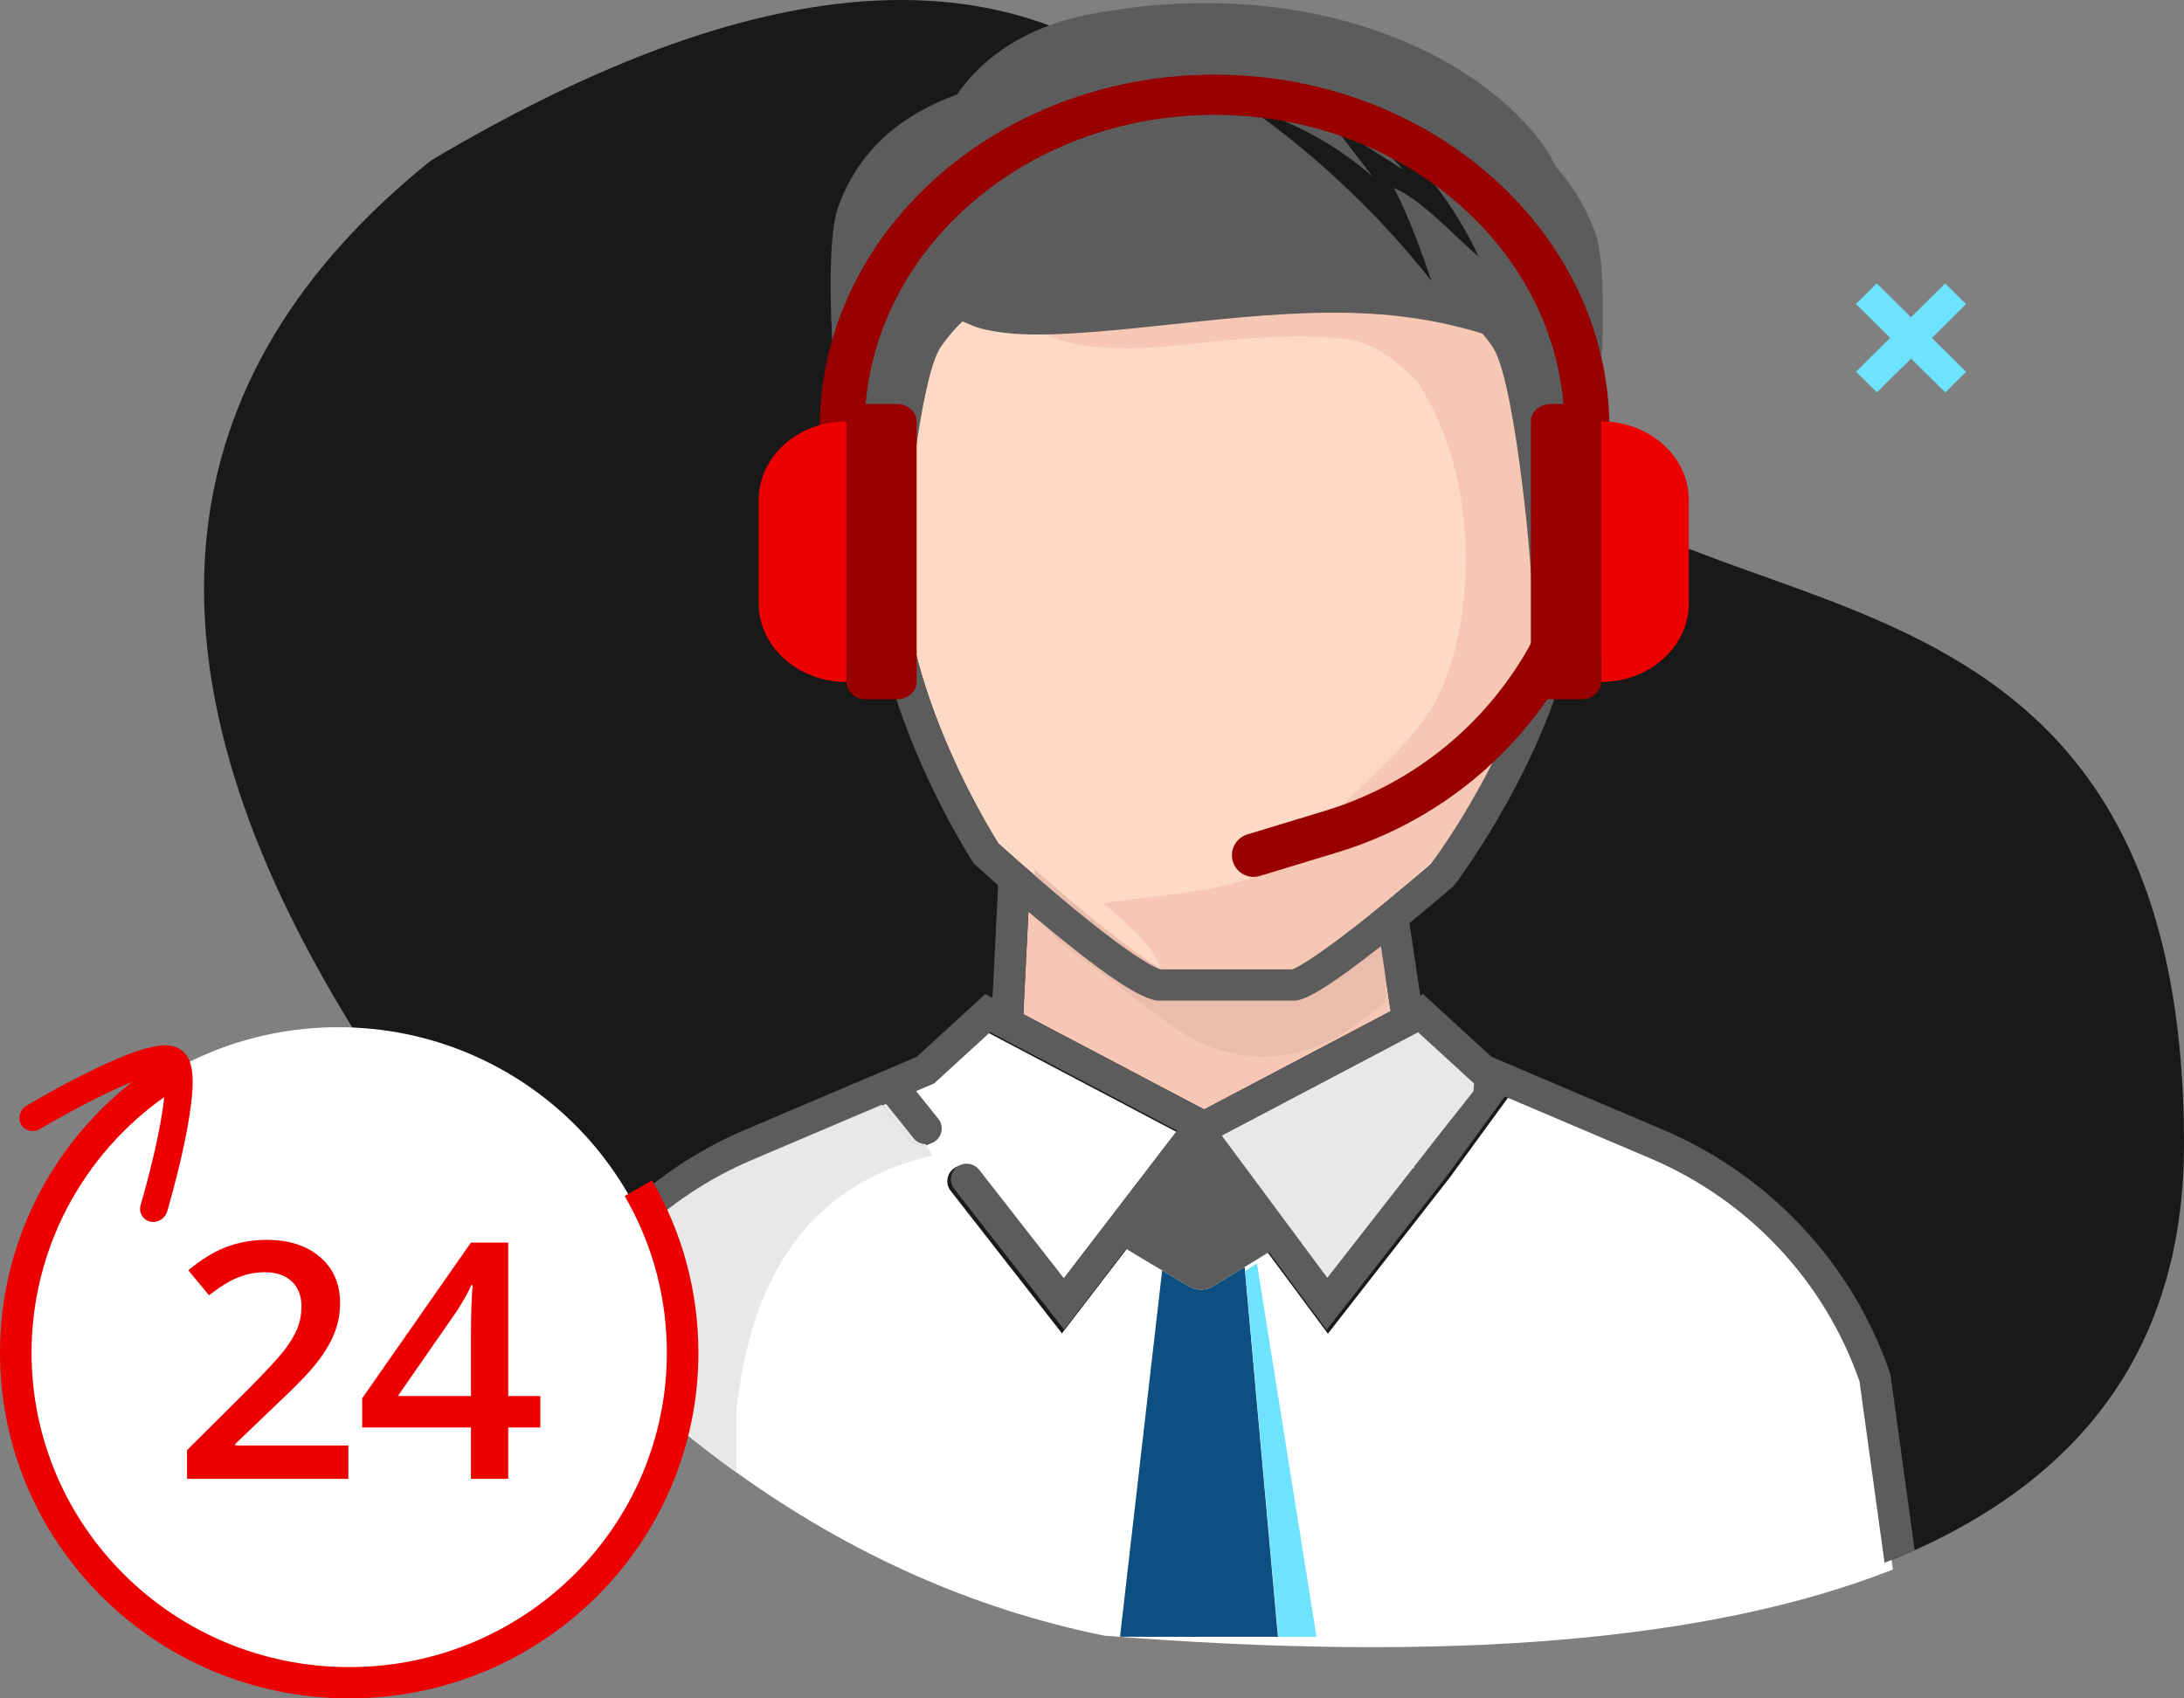 <svg width="126" height="98" viewBox="0 0 126 98" fill="none" xmlns="http://www.w3.org/2000/svg">
<rect x="0" y="0" width="126" height="98" fill="#808080" stroke="none"/>
<path fill-rule="evenodd" clip-rule="evenodd" d="M63.791 93.943C105.265 97.273 126.002 87.96 126 66.004C125.996 33.07 101.647 36.474 90.576 28.063C79.505 19.652 86.042 28.063 71.094 9.374C61.129 -3.085 45.721 -3.125 24.871 9.254C9.321 21.753 7.614 38.114 19.75 58.337C31.885 78.56 46.565 90.429 63.791 93.943Z" fill="#191919"/>
<path fill-rule="evenodd" clip-rule="evenodd" d="M79.32 54.868C77.191 56.528 75.73 57.511 74.895 57.712L74.678 57.739H66.83L66.622 57.715C65.607 57.478 63.926 56.341 61.575 54.456C61.291 54.23 61.002 53.994 60.706 53.75C60.252 53.377 59.793 52.989 59.333 52.597L59.039 58.522L69.469 64.018L80.231 58.347L79.669 54.594C79.552 54.685 79.434 54.779 79.32 54.868Z" fill="#F6C7B4"/>
<path fill-rule="evenodd" clip-rule="evenodd" d="M51.446 36.878C51.469 36.873 51.492 36.865 51.516 36.854L52.522 36.397L52.781 37.463C53.266 39.457 53.986 41.485 54.877 43.496C55.487 44.873 56.142 46.159 56.797 47.317C57.025 47.721 57.237 48.08 57.425 48.389C57.497 48.505 57.554 48.596 57.596 48.664C57.623 48.687 57.667 48.728 57.7 48.757C57.752 48.804 57.797 48.845 57.867 48.907C58.153 49.166 58.476 49.453 58.828 49.764C59.033 49.944 59.24 50.122 59.447 50.301C60.255 51.006 61.072 51.705 61.871 52.363C62.16 52.603 62.444 52.832 62.721 53.054C64.721 54.657 66.274 55.718 66.953 55.934H74.546C75.079 55.744 76.439 54.817 78.193 53.451C78.39 53.295 78.594 53.136 78.801 52.971C78.984 52.826 79.172 52.672 79.357 52.522C79.902 52.083 80.449 51.633 80.997 51.176C81.148 51.05 81.3 50.926 81.451 50.8C81.759 50.54 82.042 50.299 82.294 50.083C82.394 49.997 82.475 49.928 82.535 49.876C82.567 49.834 82.607 49.778 82.658 49.709C82.805 49.507 82.972 49.269 83.158 48.997C83.689 48.221 84.25 47.34 84.815 46.374C86.426 43.62 87.742 40.739 88.553 37.885L88.788 37.063L89.629 37.249L89.643 37.252C90.615 37.463 92.057 35.943 92.596 33.667C93.142 31.401 92.553 29.476 91.609 29.262C91.368 29.21 91.084 29.269 90.765 29.454L89.415 30.24L89.392 28.689C89.292 21.462 88.522 16.925 86.333 13.371C83.607 8.946 78.705 6.621 70.756 6.621C63.146 6.621 58.303 9.033 55.493 13.599C53.205 17.318 52.289 22.21 52.133 29.301L52.092 31.199L50.631 29.967C50.338 29.721 50.104 29.645 49.953 29.68C49.282 29.852 48.799 31.611 49.231 33.66C49.676 35.7 50.807 37.034 51.446 36.878Z" fill="#FEDAC6"/>
<path fill-rule="evenodd" clip-rule="evenodd" d="M79.591 16.233C77.58 15.698 75.472 15.784 73.376 15.998C68.922 16.451 63.192 18.758 58.815 17.027C58.591 16.936 58.426 17.144 58.503 17.327C59.59 20.662 65.616 20.186 68.344 19.894C71.415 19.57 74.579 19.183 77.684 19.57C79.389 19.801 80.636 20.89 81.793 22.034C81.955 22.309 82.105 22.603 82.275 22.872C84.885 27.306 85.263 34.374 83.388 39.19C82.275 42.516 78.519 45.117 75.903 48.09C73.115 51.541 68.538 51.358 63.624 52.12C65.177 53.364 66.908 54.997 66.908 55.955H74.579C76.231 55.534 82.916 49.443 82.916 49.443C82.916 49.443 89.869 39.875 89.869 30.733C89.869 20.226 90.054 10.895 79.591 7.053C79.04 10.913 78.748 12.536 79.591 16.233Z" fill="#F6C7B4"/>
<path fill-rule="evenodd" clip-rule="evenodd" d="M79.385 52.924C79.208 53.066 79.029 53.214 78.856 53.352C78.658 53.508 78.465 53.661 78.276 53.808C76.607 55.11 75.311 55.992 74.804 56.175H67.571C66.924 55.968 65.445 54.958 63.541 53.43C63.278 53.22 63.007 53 62.732 52.773C61.971 52.146 61.193 51.48 60.424 50.809C60.226 50.638 60.029 50.469 59.834 50.298C59.784 50.253 59.746 50.219 59.697 50.175V52.777C60.318 53.585 61.03 54.299 61.826 54.891L67.544 59.146C70.806 61.573 74.901 61.573 78.164 59.146L79.945 57.821V52.465C79.759 52.617 79.572 52.775 79.385 52.924Z" fill="#EABCAC"/>
<path fill-rule="evenodd" clip-rule="evenodd" d="M37.173 70.919C35.415 72.521 33.921 74.396 32.754 76.48C33.608 77.369 34.475 78.216 35.348 79.043L33.336 75.862L37.173 70.919Z" fill="white"/>
<path fill-rule="evenodd" clip-rule="evenodd" d="M50.865 63.748L52.475 65.756C52.71 66.051 53.092 66.161 53.436 66.07C53.094 65.492 52.511 64.508 51.673 63.094L39.425 68.015L37.172 70.919C38.98 69.271 41.067 67.914 43.375 66.934L50.865 63.748Z" fill="#E8E8E8"/>
<path fill-rule="evenodd" clip-rule="evenodd" d="M107.741 79.962C105.702 74.106 101.266 69.374 95.524 66.933L87.016 63.316L83.655 67.929L82.561 69.33L76.609 76.954L73.235 72.407L70.952 69.33L69.597 67.503L69.059 66.779L68.503 67.503L67.101 69.33L64.904 72.196L61.267 76.937L54.847 68.715C54.535 68.316 54.61 67.743 55.012 67.434C55.384 67.149 55.907 67.189 56.23 67.512L56.307 67.598L56.57 67.934L57.659 69.33L61.254 73.934L64.785 69.33L66.186 67.503L67.868 65.31L58.786 60.526L56.986 59.578L56.949 59.558L53.674 62.556L52.623 63.002L53.921 64.62C54.214 64.986 54.18 65.503 53.858 65.827L53.772 65.904C53.669 65.984 53.555 66.038 53.437 66.07C53.092 66.161 52.712 66.051 52.476 65.756L50.866 63.748L43.376 66.933C41.069 67.914 38.981 69.27 37.173 70.919L33.336 75.862L35.349 79.043C37.661 81.233 40.04 83.205 42.486 84.96C49.075 89.686 56.142 92.838 63.7 94.379C83.571 95.975 98.734 94.701 109.202 90.564L107.741 79.962Z" fill="white"/>
<path fill-rule="evenodd" clip-rule="evenodd" d="M113.43 21.455L112.228 22.645L110.255 20.69L108.285 22.64L107.079 21.446L109.048 19.495L107.075 17.541L108.275 16.352L110.249 18.307L112.22 16.356L113.426 17.55L111.455 19.5L113.43 21.455Z" fill="#6EE3FF"/>
<path fill-rule="evenodd" clip-rule="evenodd" d="M69.288 74.423C69.031 74.4 68.78 74.343 68.59 74.225L67.047 73.307L64.616 94.444L73.728 94.447L71.806 73.109L69.983 74.219C69.785 74.336 69.538 74.4 69.288 74.423Z" fill="#0D4F80"/>
<path fill-rule="evenodd" clip-rule="evenodd" d="M71.84 73.344L73.75 94.447H75.954L72.516 72.901L71.84 73.344Z" fill="#6EE3FF"/>
<path fill-rule="evenodd" clip-rule="evenodd" d="M76.91 7.219C78.262 8.078 79.615 8.944 80.974 9.806C80.329 9.131 79.687 8.457 79.043 7.783C77.409 7.237 75.549 6.879 73.436 6.719C75.53 7.534 77.486 8.7 79.178 10.182C78.421 9.194 77.668 8.207 76.91 7.219Z" fill="#0F2B4A"/>
<path fill-rule="evenodd" clip-rule="evenodd" d="M85.007 62.971L83.125 65.35L81.579 67.329L81.59 67.403H81.521L80.112 69.208L76.575 73.738L73.213 69.208L71.875 67.403L70.482 65.527L80.515 60.241L81.812 59.558L82.326 60.028L85.044 62.518L85.007 62.971ZM69.467 64.018L59.038 58.523L59.333 52.597C59.793 52.989 60.252 53.377 60.706 53.751C61.002 53.994 61.291 54.23 61.574 54.456C63.926 56.342 65.607 57.478 66.621 57.715L66.83 57.739H74.678L74.895 57.713C75.73 57.511 77.191 56.528 79.32 54.868C79.434 54.779 79.551 54.686 79.668 54.594L80.231 58.347L69.467 64.018ZM49.488 30.105C50.194 32.809 51.554 37.915 52.081 32.943C52.116 31.836 53.022 21.78 54.294 19.99C54.682 19.434 55.096 18.954 55.531 18.546C55.925 18.711 56.279 18.876 56.617 18.963C58.432 19.408 60.343 19.328 62.211 19.216C68.341 18.817 75.296 17.449 81.407 18.335C82.744 18.522 84.15 18.817 85.529 19.253C85.723 19.482 85.913 19.728 86.095 19.99C87.357 21.78 88.276 31.836 88.314 32.943C88.889 38.468 90.492 31.55 91.115 29.31C91.293 29.256 91.461 29.231 91.609 29.262C92.553 29.476 93.142 31.402 92.595 33.667C92.058 35.943 90.616 37.463 89.644 37.252L89.629 37.249L88.787 37.063L88.553 37.885C87.742 40.739 86.425 43.62 84.816 46.374C84.251 47.341 83.689 48.221 83.158 48.998C82.972 49.269 82.804 49.507 82.658 49.709C82.608 49.778 82.567 49.834 82.536 49.877C82.476 49.928 82.395 49.997 82.294 50.083C82.042 50.3 81.759 50.54 81.45 50.8C81.301 50.926 81.148 51.05 80.998 51.176C80.449 51.634 79.902 52.083 79.358 52.522C79.171 52.672 78.984 52.826 78.801 52.972C78.594 53.136 78.391 53.295 78.194 53.45C76.44 54.817 75.078 55.744 74.547 55.935H66.954C66.274 55.718 64.721 54.658 62.721 53.054C62.444 52.832 62.161 52.602 61.87 52.363C61.072 51.705 60.255 51.005 59.447 50.301C59.241 50.122 59.033 49.944 58.829 49.764C58.477 49.454 58.154 49.166 57.866 48.907C57.797 48.845 57.752 48.804 57.699 48.757C57.667 48.728 57.622 48.687 57.597 48.664C57.554 48.597 57.497 48.504 57.426 48.389C57.236 48.08 57.025 47.722 56.797 47.317C56.142 46.159 55.488 44.872 54.877 43.495C53.986 41.485 53.266 39.457 52.782 37.463L52.523 36.397L51.516 36.854C51.492 36.865 51.47 36.872 51.446 36.878C50.808 37.034 49.677 35.701 49.231 33.66C48.91 32.135 49.096 30.774 49.488 30.105ZM64.594 5.436C63.231 5.733 61.978 6.139 60.827 6.65C61.977 6.138 63.231 5.733 64.594 5.436ZM76.808 5.345C76.771 5.338 76.736 5.329 76.697 5.322C76.656 5.277 76.613 5.233 76.572 5.19C76.653 5.239 76.728 5.295 76.808 5.345ZM48.979 28.159C47.467 28.987 46.903 31.448 47.448 34.034C48.011 36.615 49.521 38.609 51.219 38.695C51.718 40.535 52.395 42.387 53.208 44.22C53.844 45.654 54.525 46.991 55.206 48.198C55.445 48.621 55.668 48.998 55.868 49.325C55.989 49.524 56.078 49.663 56.127 49.738L56.19 49.834L56.274 49.911C56.341 49.972 56.466 50.085 56.64 50.242C56.923 50.496 57.24 50.78 57.584 51.082L57.26 57.585L56.837 57.363L52.884 60.982L43.003 65.183C38.316 67.175 34.448 70.595 31.907 74.883C32.343 75.361 32.791 75.807 33.233 76.267C35.571 72.092 39.23 68.75 43.722 66.841L51.117 63.696L52.707 65.678C53.02 66.069 53.593 66.134 53.987 65.825L54.072 65.748C54.389 65.429 54.423 64.917 54.134 64.558L52.853 62.958L53.891 62.518L57.124 59.558L57.16 59.577L58.938 60.513L67.906 65.238L66.246 67.403L64.862 69.208L61.375 73.753L57.826 69.208L56.749 67.829L56.49 67.497L56.414 67.412C56.094 67.094 55.58 67.053 55.212 67.335C54.814 67.64 54.74 68.206 55.049 68.601L61.388 76.72L64.98 72.037C65.015 72.071 65.048 72.107 65.09 72.132L65.955 72.655L67.048 73.307L68.589 74.225C68.78 74.343 69.031 74.4 69.288 74.424C69.538 74.4 69.785 74.336 69.982 74.219L71.806 73.109L72.606 72.622L73.207 72.246L76.537 76.735L82.414 69.208L83.496 67.824L86.814 63.269L95.214 66.841C100.886 69.251 105.267 73.924 107.279 79.706L108.723 90.176C109.316 89.941 109.9 89.702 110.462 89.449L109.073 79.375L109.032 79.207C106.866 72.903 102.106 67.807 95.934 65.183L86.052 60.982L82.098 57.363L81.938 57.447L81.313 53.27C81.753 52.909 82.195 52.542 82.631 52.174C82.944 51.911 83.23 51.667 83.486 51.447C83.64 51.316 83.751 51.221 83.808 51.171L83.935 51.035C83.973 50.985 84.042 50.894 84.137 50.762C84.294 50.546 84.472 50.294 84.667 50.009C85.221 49.199 85.805 48.283 86.392 47.279C87.945 44.622 89.238 41.85 90.102 39.066C91.989 38.885 93.729 36.788 94.369 34.082C94.689 32.757 94.704 31.46 94.449 30.365C94.105 28.892 93.268 27.787 92.004 27.501C91.859 27.47 91.714 27.453 91.569 27.445C91.861 25.916 92.129 23.801 92.294 21.638C92.402 20.782 92.49 19.596 92.458 18.294C92.495 16.206 92.378 14.381 92.026 13.411C91.495 11.942 90.712 10.683 89.739 9.596C89.562 9.209 89.367 8.847 89.142 8.526C85.393 3.139 75.628 -1.498 63.169 0.765C58.475 1.605 56.253 3.946 55.221 5.447C52.009 6.618 49.559 8.619 48.353 11.948C47.422 14.533 48.157 24.424 48.979 28.159Z" fill="#5C5C5C"/>
<path fill-rule="evenodd" clip-rule="evenodd" d="M85.008 62.971L85.045 62.519L82.327 60.029L81.812 59.559L80.516 60.241L70.482 65.527L71.876 67.404L73.214 69.209L76.575 73.739L80.112 69.209L81.522 67.404H81.591L81.579 67.33L83.126 65.351L85.008 62.971Z" fill="#E8E8E8"/>
<path fill-rule="evenodd" clip-rule="evenodd" d="M82.586 16.215C81.951 14.349 81.311 12.598 80.423 10.839C82.172 11.64 83.828 13.567 85.302 14.801C84.156 12.343 82.671 10.281 80.858 8.508C80.287 8.237 79.684 7.995 79.045 7.782C79.689 8.457 80.329 9.13 80.974 9.805C79.616 8.944 78.262 8.078 76.912 7.219C77.669 8.206 78.422 9.194 79.179 10.181C77.488 8.699 75.531 7.534 73.437 6.719C73.194 6.701 72.944 6.689 72.694 6.676C76.392 9.393 79.739 12.601 82.586 16.215Z" fill="#191919"/>
<path fill-rule="evenodd" clip-rule="evenodd" d="M72.32 50.598C71.786 50.598 71.29 50.249 71.126 49.71C70.926 49.048 71.299 48.349 71.959 48.149L76.458 46.781C82.87 44.833 87.892 39.843 89.893 33.434C90.099 32.774 90.799 32.407 91.457 32.614C92.115 32.819 92.481 33.522 92.276 34.182C90.027 41.381 84.385 46.987 77.183 49.176L72.683 50.544C72.562 50.58 72.44 50.598 72.32 50.598Z" fill="#990000"/>
<path fill-rule="evenodd" clip-rule="evenodd" d="M49.879 38.386H47.291V24.729C47.291 13.469 57.509 4.307 70.069 4.307C82.632 4.307 92.85 13.469 92.85 24.729V37.834H90.262V24.729C90.262 14.748 81.204 6.627 70.069 6.627C58.937 6.627 49.879 14.748 49.879 24.729V38.386Z" fill="#990000"/>
<path fill-rule="evenodd" clip-rule="evenodd" d="M48.834 24.315C46.038 24.315 43.772 26.343 43.772 28.846V34.821C43.772 37.323 46.038 39.35 48.834 39.35V39.348V24.318V24.315Z" fill="#EC0000"/>
<path fill-rule="evenodd" clip-rule="evenodd" d="M51.746 23.314H49.97C49.342 23.314 48.833 23.764 48.833 24.319V39.349C48.833 39.903 49.342 40.353 49.97 40.353H51.746C52.373 40.353 52.883 39.903 52.883 39.349V24.319C52.883 23.764 52.373 23.314 51.746 23.314Z" fill="#990000"/>
<path fill-rule="evenodd" clip-rule="evenodd" d="M92.369 24.315V24.317V39.348V39.35C95.165 39.35 97.431 37.323 97.431 34.821V28.846C97.431 26.343 95.165 24.315 92.369 24.315Z" fill="#EC0000"/>
<path fill-rule="evenodd" clip-rule="evenodd" d="M91.231 23.314H89.455C88.827 23.314 88.318 23.764 88.318 24.318V39.349C88.318 39.903 88.827 40.353 89.455 40.353H91.231C91.858 40.353 92.368 39.903 92.368 39.349V24.318C92.368 23.764 91.858 23.314 91.231 23.314Z" fill="#990000"/>
<path fill-rule="evenodd" clip-rule="evenodd" d="M53.797 66.678C53.797 66.678 53.672 66.468 53.437 66.069C53.092 66.161 52.711 66.05 52.475 65.757L50.865 63.748L43.375 66.933C41.068 67.914 38.98 69.271 37.172 70.919L33.335 75.862L35.348 79.043C37.661 81.233 40.039 83.206 42.485 84.96V81.404C43.369 73.093 47.139 68.184 53.797 66.678Z" fill="#E8E8E8"/>
<path fill-rule="evenodd" clip-rule="evenodd" d="M19.517 97.36C30.14 97.36 38.753 88.833 38.753 78.316C38.753 67.797 30.14 59.272 19.517 59.272C8.892 59.272 0.281 67.797 0.281 78.316C0.281 88.833 8.892 97.36 19.517 97.36Z" fill="white"/>
<path fill-rule="evenodd" clip-rule="evenodd" d="M10.483 60.608C11.203 61.161 11.239 62.364 10.932 64.36C10.855 64.866 10.754 65.415 10.63 65.997C10.444 66.882 10.219 67.804 9.977 68.709C9.893 69.025 9.812 69.318 9.738 69.579C9.694 69.737 9.66 69.849 9.642 69.91C9.516 70.334 9.071 70.592 8.65 70.485C8.229 70.379 7.989 69.949 8.116 69.525C8.133 69.471 8.163 69.364 8.206 69.213C8.278 68.96 8.357 68.676 8.438 68.368C8.674 67.489 8.892 66.595 9.071 65.741C9.189 65.186 9.285 64.666 9.358 64.192C9.407 63.872 9.445 63.575 9.47 63.306C4.717 66.684 1.821 72.124 1.821 78.054C1.821 88.073 10.027 96.195 20.147 96.195C30.267 96.195 38.472 88.073 38.472 78.054C38.472 74.996 37.708 72.05 36.271 69.425L36.038 69.013L37.617 68.113C39.362 71.112 40.293 74.517 40.293 78.054C40.293 89.07 31.274 98 20.147 98C9.021 98 0 89.07 0 78.054C0 71.863 2.871 66.155 7.636 62.418C7.117 62.627 6.529 62.893 5.887 63.206C5.076 63.603 4.229 64.053 3.398 64.519C3.107 64.681 2.838 64.834 2.6 64.973C2.457 65.056 2.357 65.115 2.305 65.146C1.921 65.376 1.435 65.26 1.222 64.888C1.007 64.516 1.145 64.029 1.53 63.8C1.587 63.765 1.694 63.703 1.843 63.616C2.089 63.473 2.365 63.316 2.664 63.148C3.52 62.669 4.394 62.205 5.235 61.793C6.285 61.279 7.212 60.882 7.98 60.63C9.125 60.258 9.926 60.181 10.483 60.608ZM15.393 71.542C16.669 71.542 17.693 71.872 18.463 72.531C19.234 73.192 19.619 74.08 19.619 75.196C19.619 75.81 19.507 76.393 19.285 76.944C19.064 77.496 18.723 78.065 18.262 78.65C17.801 79.236 17.036 80.028 15.965 81.027L13.58 83.314V83.407H20.098V85.332H10.79V83.677L14.331 80.153C15.377 79.092 16.07 78.341 16.411 77.897C16.753 77.454 17 77.037 17.159 76.647C17.314 76.256 17.392 75.838 17.392 75.392C17.392 74.777 17.207 74.294 16.834 73.94C16.461 73.588 15.946 73.41 15.289 73.41C14.763 73.41 14.255 73.506 13.763 73.699C13.271 73.891 12.703 74.238 12.058 74.74L10.865 73.299C11.629 72.66 12.371 72.208 13.091 71.942C13.811 71.675 14.578 71.542 15.393 71.542ZM29.321 71.699V80.552H31.172V82.366H29.321V85.332H27.17V82.366H20.896V80.682L27.17 71.699H29.321ZM27.264 74.155H27.189C27.014 74.564 26.739 75.059 26.363 75.642L22.953 80.552H27.17V77.14C27.17 75.924 27.203 74.93 27.264 74.155Z" fill="#EC0000"/>
</svg>
